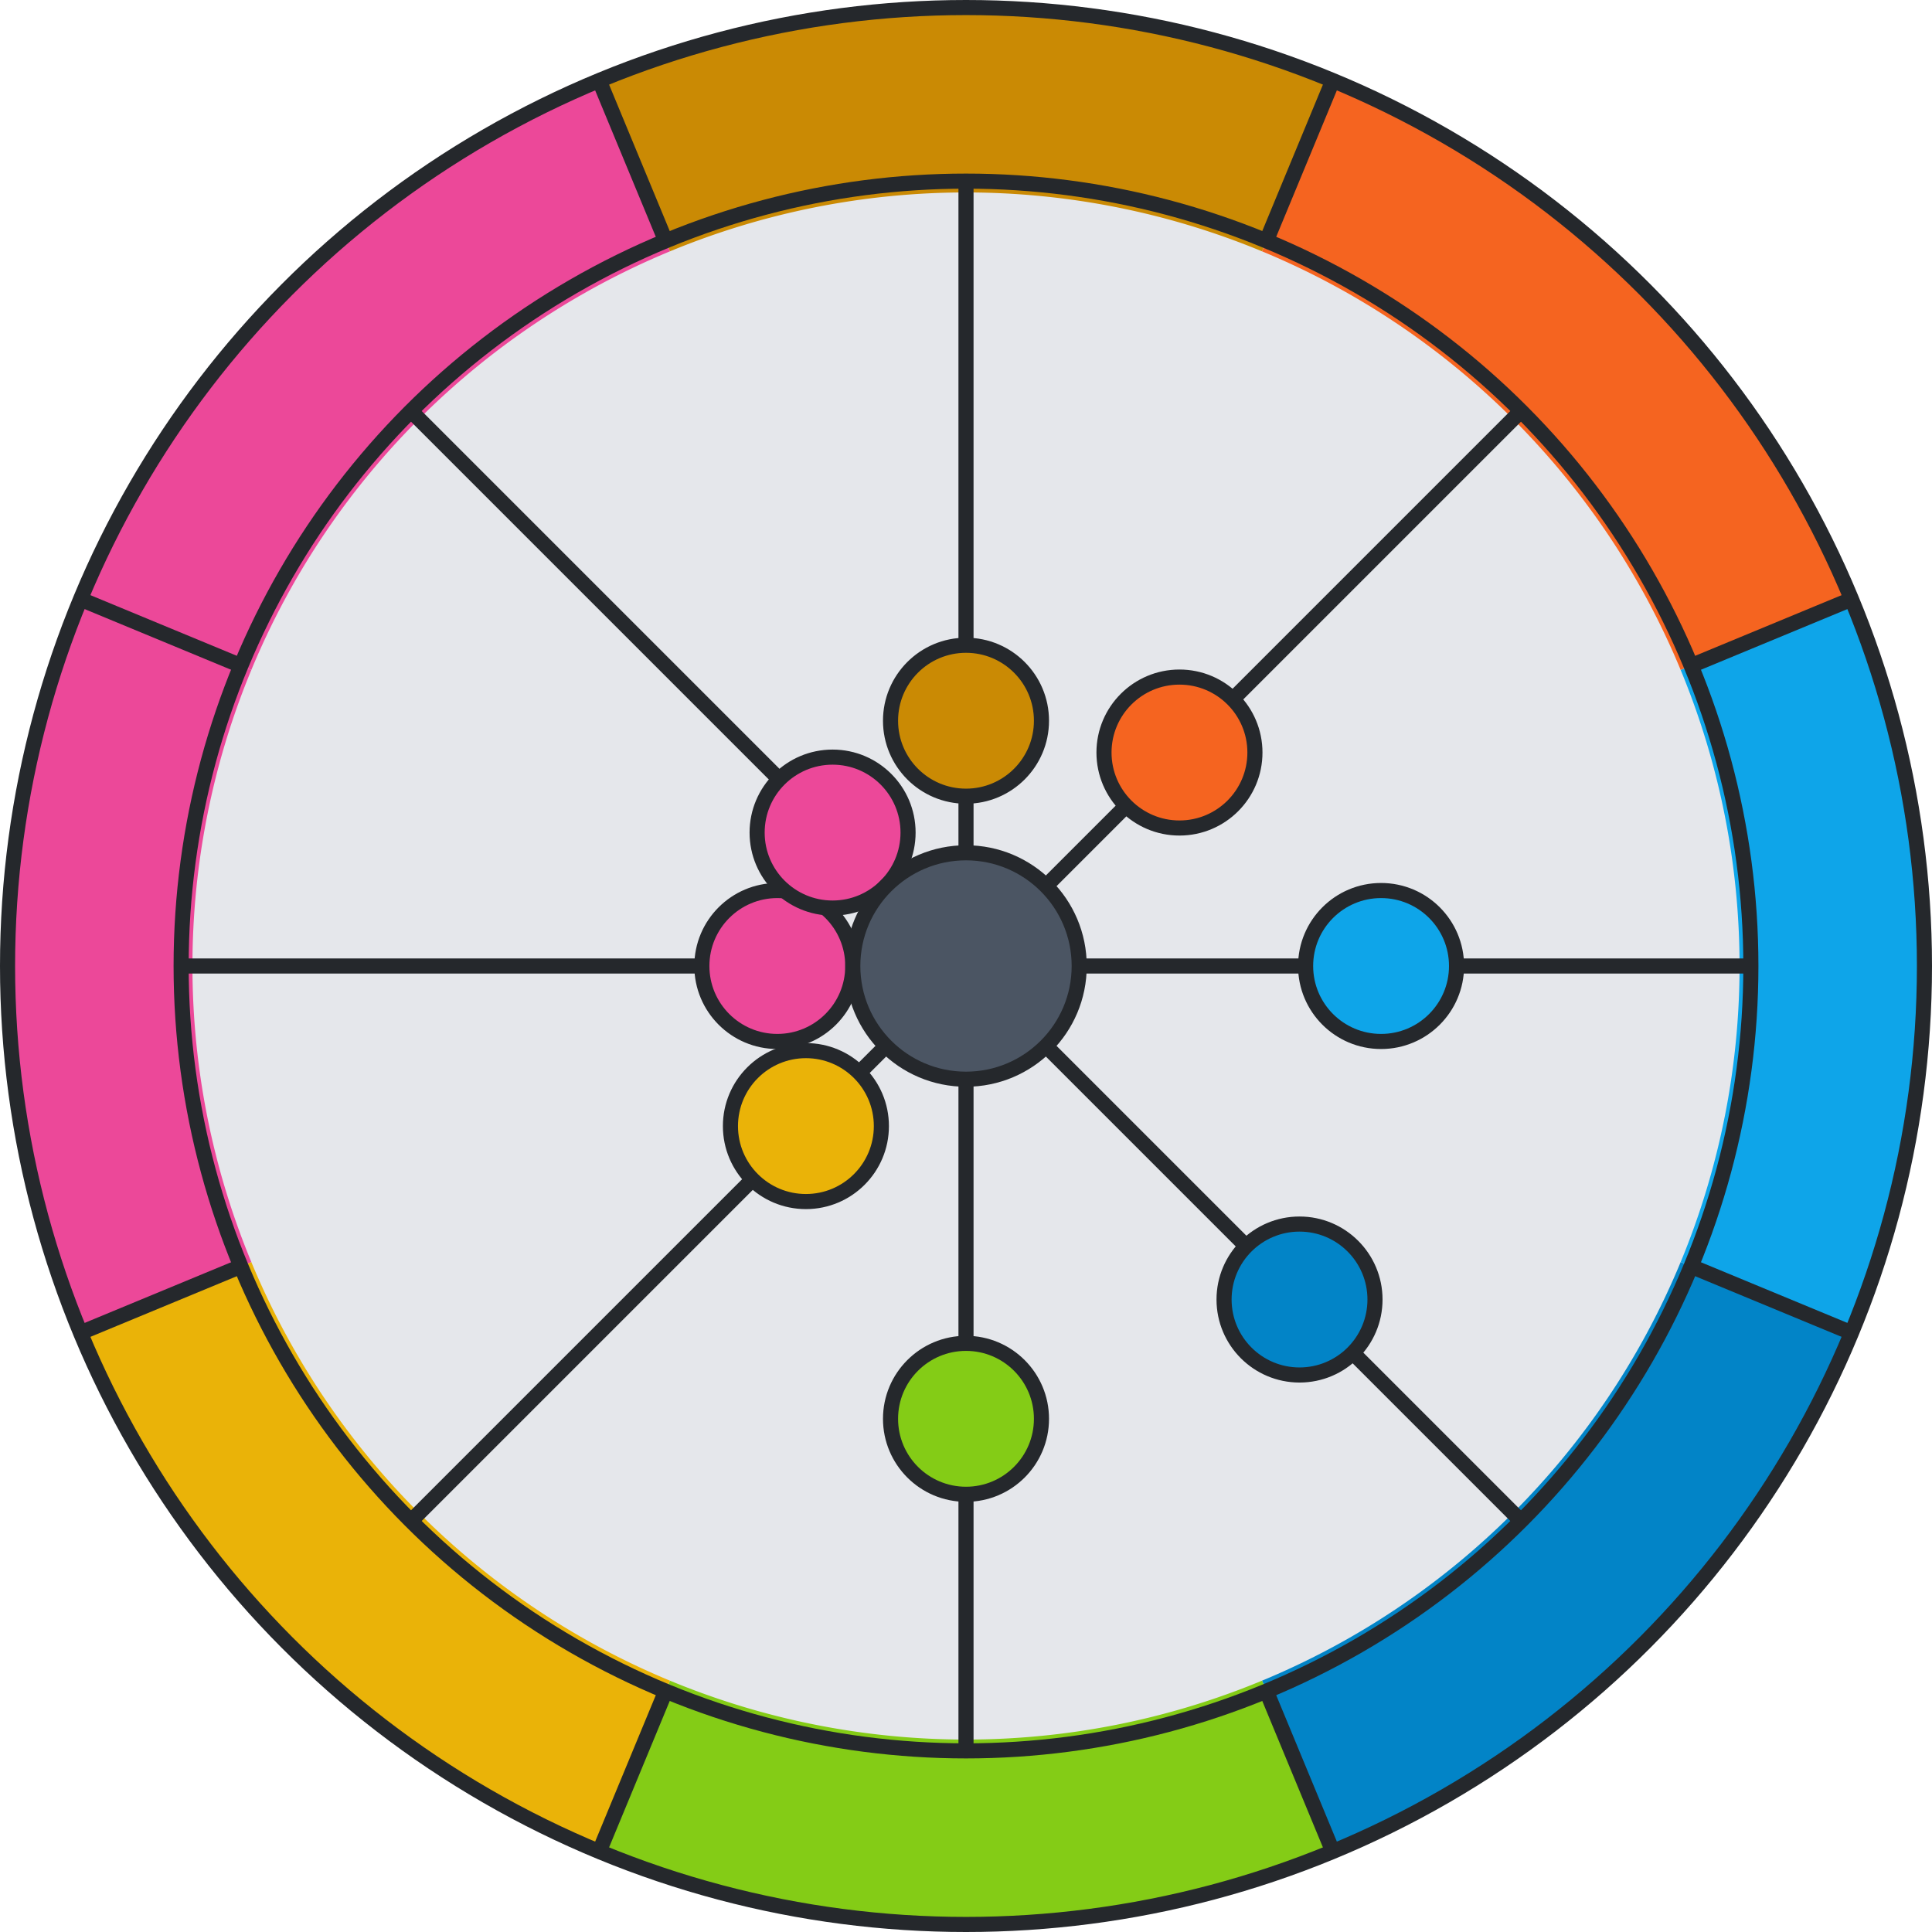 <svg viewBox="0 0 512 512" height="200" width="200" xmlns="http://www.w3.org/2000/svg" xmlns:xlink="http://www.w3.org/1999/xlink"><circle r="250" cx="256" cy="256" stroke-width="0" fill="#e5e7eb"></circle><path d="M 468.492 344.017 A 230 230 0 0 1 344.017 468.492" stroke-width="50" stroke="#0284C7" fill="none"></path><path d="M 344.017 468.492 A 230 230 0 0 1 167.983 468.492" stroke-width="50" stroke="#84CC16" fill="none"></path><path d="M 167.983 468.492 A 230 230 0 0 1 43.508 344.017" stroke-width="50" stroke="#EAB308" fill="none"></path><path d="M 43.508 344.017 A 230 230 0 0 1 43.508 167.983" stroke-width="50" stroke="#EC4899" fill="none"></path><path d="M 43.508 167.983 A 230 230 0 0 1 167.983 43.508" stroke-width="50" stroke="#EC4899" fill="none"></path><path d="M 167.983 43.508 A 230 230 0 0 1 344.017 43.508" stroke-width="50" stroke="#CA8A04" fill="none"></path><path d="M 344.017 43.508 A 230 230 0 0 1 468.492 167.983" stroke-width="50" stroke="#F56420" fill="none"></path><path d="M 468.492 167.983 A 230 230 0 0 1 468.492 344.017" stroke-width="50" stroke="#0EA5E9" fill="none"></path><line x1="490.665" y1="353.202" x2="448.167" y2="335.598" stroke-width="4" stroke="#25282c"></line><line x1="353.202" y1="490.665" x2="335.598" y2="448.167" stroke-width="4" stroke="#25282c"></line><line x1="158.798" y1="490.665" x2="176.402" y2="448.167" stroke-width="4" stroke="#25282c"></line><line x1="21.335" y1="353.202" x2="63.833" y2="335.598" stroke-width="4" stroke="#25282c"></line><line x1="21.335" y1="158.798" x2="63.833" y2="176.402" stroke-width="4" stroke="#25282c"></line><line x1="158.798" y1="21.335" x2="176.402" y2="63.833" stroke-width="4" stroke="#25282c"></line><line x1="353.202" y1="21.335" x2="335.598" y2="63.833" stroke-width="4" stroke="#25282c"></line><line x1="490.665" y1="158.798" x2="448.167" y2="176.402" stroke-width="4" stroke="#25282c"></line><circle r="254" cx="256" cy="256" stroke-width="4" stroke="#25282c" fill="none"></circle><circle r="208" cx="256" cy="256" stroke-width="4" stroke="#25282c" fill="none"></circle><line x1="256" y1="256" x2="403.078" y2="403.078" stroke-width="4" stroke="#25282c"></line><line x1="256" y1="256" x2="256" y2="464" stroke-width="4" stroke="#25282c"></line><line x1="256" y1="256" x2="108.922" y2="403.078" stroke-width="4" stroke="#25282c"></line><line x1="256" y1="256" x2="48" y2="256" stroke-width="4" stroke="#25282c"></line><line x1="256" y1="256" x2="108.922" y2="108.922" stroke-width="4" stroke="#25282c"></line><line x1="256" y1="256" x2="256" y2="48" stroke-width="4" stroke="#25282c"></line><line x1="256" y1="256" x2="403.078" y2="108.922" stroke-width="4" stroke="#25282c"></line><line x1="256" y1="256" x2="464" y2="256" stroke-width="4" stroke="#25282c"></line><circle cx="344.388" cy="344.388" r="20" fill="#0284C7" stroke-width="4" stroke="#25282c"></circle><circle cx="256" cy="376" r="20" fill="#84CC16" stroke-width="4" stroke="#25282c"></circle><circle cx="213.574" cy="298.426" r="20" fill="#EAB308" stroke-width="4" stroke="#25282c"></circle><circle cx="206" cy="256" r="20" fill="#EC4899" stroke-width="4" stroke="#25282c"></circle><circle cx="220.645" cy="220.645" r="20" fill="#EC4899" stroke-width="4" stroke="#25282c"></circle><circle cx="256" cy="191" r="20" fill="#CA8A04" stroke-width="4" stroke="#25282c"></circle><circle cx="312.569" cy="199.431" r="20" fill="#F56420" stroke-width="4" stroke="#25282c"></circle><circle cx="366" cy="256" r="20" fill="#0EA5E9" stroke-width="4" stroke="#25282c"></circle><circle r="30" cx="256" cy="256" stroke-width="4" stroke="#25282c" fill="#4b5563"></circle></svg>